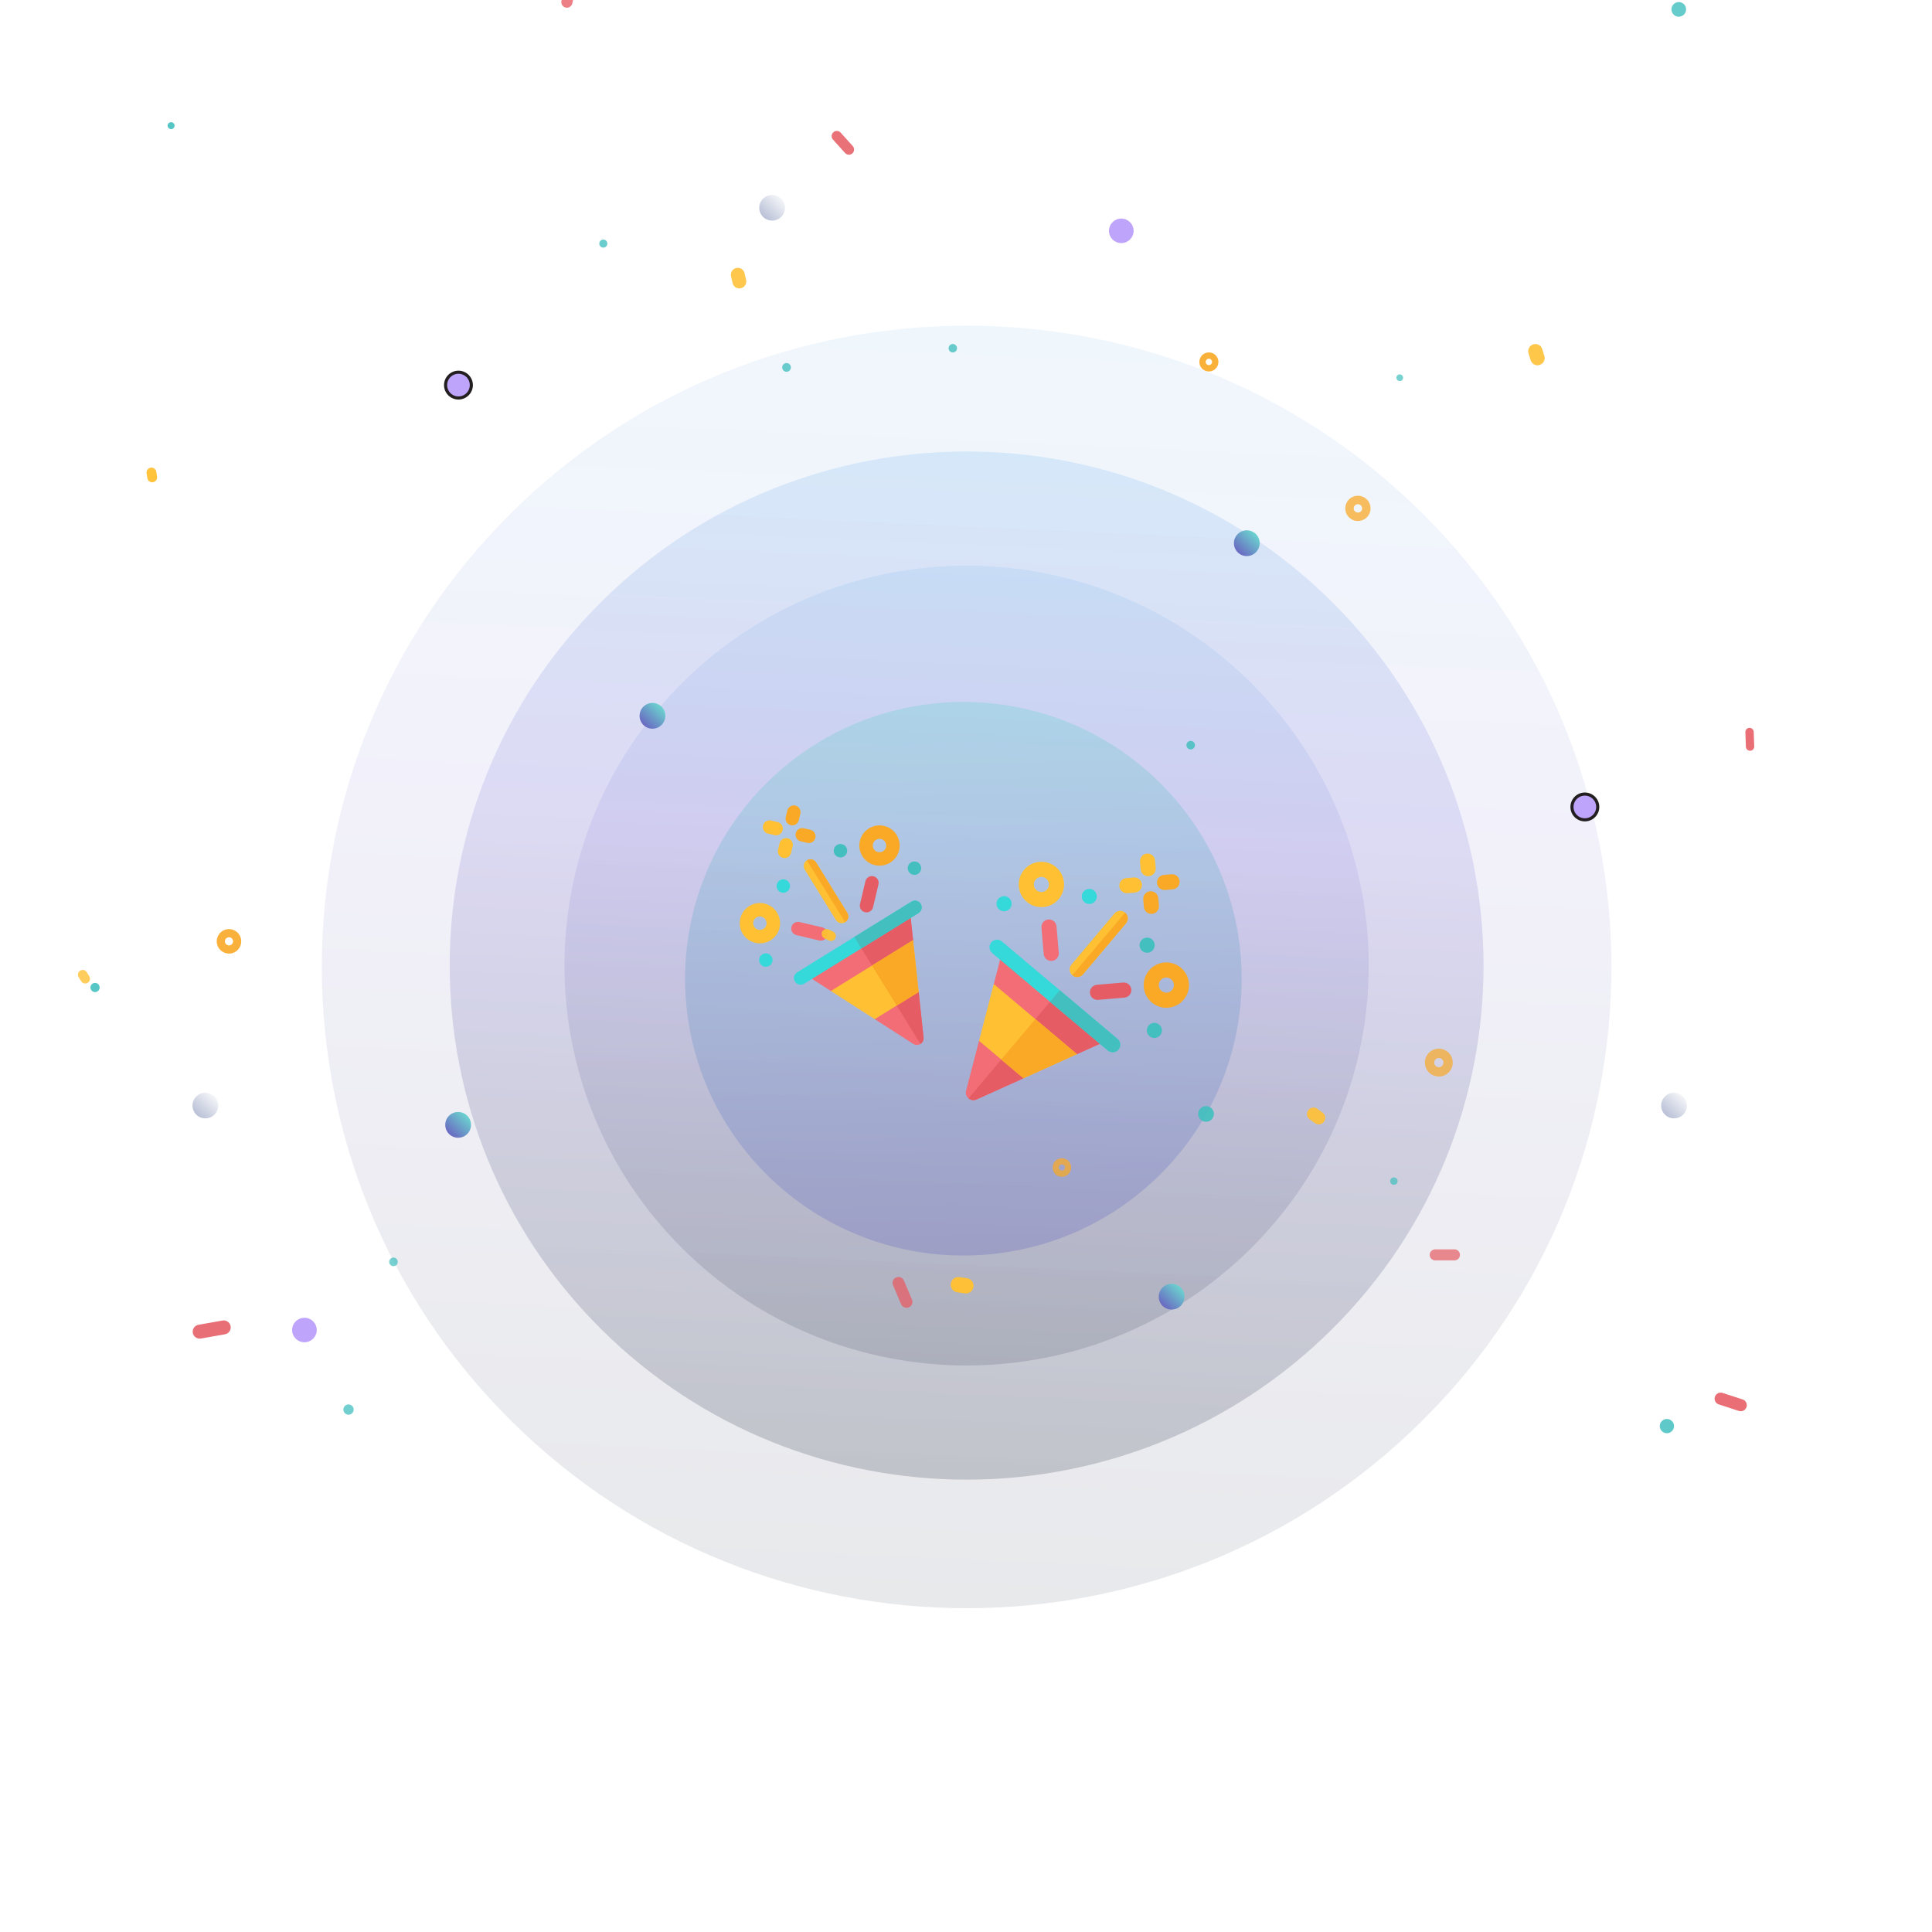 <svg width="300" height="300" viewBox="0 0 300 300" fill="none" xmlns="http://www.w3.org/2000/svg">
<g clip-path="url(#clip0_744_2106)">
<path opacity="0.2" d="M150.112 266.522C214.895 266.522 267.411 214.294 267.411 149.868C267.411 85.442 214.895 33.215 150.112 33.215C85.329 33.215 32.812 85.442 32.812 149.868C32.812 214.294 85.329 266.522 150.112 266.522Z" stroke="url(#paint0_linear_744_2106)" stroke-width="0.966" stroke-miterlimit="10" stroke-linecap="round" stroke-dasharray="0.48 5.31"/>
<path opacity="0.1" d="M220.898 220.556C260 181.669 260 118.621 220.898 79.734C181.796 40.847 118.399 40.847 79.297 79.734C40.195 118.621 40.195 181.669 79.297 220.556C118.399 259.443 181.796 259.443 220.898 220.556Z" fill="url(#paint1_linear_744_2106)"/>
<path opacity="0.2" d="M206.854 206.379C238.201 175.205 238.201 124.662 206.854 93.488C175.508 62.314 124.685 62.314 93.338 93.488C61.992 124.662 61.992 175.205 93.338 206.379C124.685 237.553 175.508 237.553 206.854 206.379Z" fill="url(#paint2_linear_744_2106)"/>
<path opacity="0.15" d="M194.248 193.843C218.633 169.592 218.633 130.275 194.248 106.024C169.863 81.774 130.328 81.774 105.943 106.024C81.559 130.275 81.559 169.592 105.943 193.843C130.328 218.093 169.863 218.093 194.248 193.843Z" fill="url(#paint3_linear_744_2106)"/>
<g opacity="0.32" filter="url(#filter0_i_744_2106)">
<path d="M180.149 180.438C197.026 163.654 197.026 136.443 180.149 119.659C163.273 102.876 135.911 102.876 119.034 119.659C102.158 136.443 102.158 163.654 119.034 180.438C135.911 197.221 163.273 197.221 180.149 180.438Z" fill="url(#paint4_linear_744_2106)"/>
</g>
<g filter="url(#filter1_i_744_2106)">
<path d="M71.141 174.735C72.245 174.735 73.141 173.839 73.141 172.735C73.141 171.63 72.245 170.735 71.141 170.735C70.036 170.735 69.141 171.63 69.141 172.735C69.141 173.839 70.036 174.735 71.141 174.735Z" fill="url(#paint5_linear_744_2106)"/>
</g>
<g filter="url(#filter2_i_744_2106)">
<path d="M193.602 84.414C194.706 84.414 195.602 83.519 195.602 82.414C195.602 81.31 194.706 80.414 193.602 80.414C192.497 80.414 191.602 81.31 191.602 82.414C191.602 83.519 192.497 84.414 193.602 84.414Z" fill="url(#paint6_linear_744_2106)"/>
</g>
<g filter="url(#filter3_i_744_2106)">
<path d="M181.931 201.417C183.035 201.417 183.931 200.522 183.931 199.417C183.931 198.312 183.035 197.417 181.931 197.417C180.826 197.417 179.931 198.312 179.931 199.417C179.931 200.522 180.826 201.417 181.931 201.417Z" fill="url(#paint7_linear_744_2106)"/>
</g>
<g filter="url(#filter4_i_744_2106)">
<path d="M101.316 111.219C102.421 111.219 103.316 110.324 103.316 109.219C103.316 108.115 102.421 107.219 101.316 107.219C100.212 107.219 99.316 108.115 99.316 109.219C99.316 110.324 100.212 111.219 101.316 111.219Z" fill="url(#paint8_linear_744_2106)"/>
</g>
<path d="M47.272 208.427C48.329 208.427 49.186 207.575 49.186 206.524C49.186 205.472 48.329 204.62 47.272 204.62C46.215 204.62 45.357 205.472 45.357 206.524C45.357 207.575 46.215 208.427 47.272 208.427Z" fill="#BEA5FB"/>
<path d="M174.113 37.749C175.17 37.749 176.027 36.896 176.027 35.845C176.027 34.794 175.17 33.941 174.113 33.941C173.055 33.941 172.198 34.794 172.198 35.845C172.198 36.896 173.055 37.749 174.113 37.749Z" fill="#BEA5FB"/>
<path d="M246.096 127.303C247.2 127.303 248.096 126.407 248.096 125.303C248.096 124.198 247.2 123.303 246.096 123.303C244.991 123.303 244.096 124.198 244.096 125.303C244.096 126.407 244.991 127.303 246.096 127.303Z" fill="#BEA5FB" stroke="#231F20" stroke-width="0.483" stroke-miterlimit="10"/>
<path d="M71.189 61.798C72.293 61.798 73.189 60.903 73.189 59.798C73.189 58.694 72.293 57.798 71.189 57.798C70.084 57.798 69.189 58.694 69.189 59.798C69.189 60.903 70.084 61.798 71.189 61.798Z" fill="#BEA5FB" stroke="#231F20" stroke-width="0.483" stroke-miterlimit="10"/>
<path d="M259.944 173.658C261.049 173.658 261.944 172.768 261.944 171.669C261.944 170.571 261.049 169.68 259.944 169.68C258.84 169.68 257.944 170.571 257.944 171.669C257.944 172.768 258.84 173.658 259.944 173.658Z" fill="url(#paint9_linear_744_2106)"/>
<path d="M31.89 173.658C32.994 173.658 33.89 172.768 33.89 171.669C33.89 170.571 32.994 169.68 31.89 169.68C30.785 169.68 29.89 170.571 29.89 171.669C29.89 172.768 30.785 173.658 31.89 173.658Z" fill="url(#paint10_linear_744_2106)"/>
<path d="M119.896 34.253C121.001 34.253 121.896 33.363 121.896 32.264C121.896 31.166 121.001 30.275 119.896 30.275C118.792 30.275 117.896 31.166 117.896 32.264C117.896 33.363 118.792 34.253 119.896 34.253Z" fill="url(#paint11_linear_744_2106)"/>
<g clip-path="url(#clip1_744_2106)">
<path d="M136.409 137.324L135.572 140.874C135.439 141.435 134.878 141.782 134.316 141.65C133.755 141.518 133.408 140.956 133.54 140.395L134.378 136.845C134.51 136.284 135.072 135.936 135.633 136.069C136.194 136.201 136.541 136.763 136.409 137.324Z" fill="#E65C64"/>
<path d="M128.471 145.265C128.339 145.826 127.777 146.173 127.216 146.041L123.666 145.204C123.105 145.071 122.758 144.509 122.89 143.948C123.022 143.387 123.584 143.04 124.145 143.172L127.695 144.009C128.256 144.142 128.604 144.704 128.471 145.265Z" fill="#F26D76"/>
<path d="M116.351 140.695C114.88 141.599 114.424 143.536 115.336 145.002C116.241 146.466 118.178 146.923 119.642 146.018C120.354 145.578 120.852 144.888 121.044 144.075C121.236 143.263 121.098 142.422 120.658 141.711C119.754 140.24 117.818 139.783 116.351 140.695ZM118.88 142.804C119.195 143.314 119.029 143.942 118.545 144.242C118.064 144.54 117.408 144.385 117.111 143.904C116.804 143.41 116.961 142.771 117.444 142.474C117.953 142.157 118.589 142.331 118.88 142.804Z" fill="#FFC033"/>
<path d="M131.521 132.337C131.653 131.776 131.306 131.214 130.745 131.082C130.184 130.949 129.622 131.297 129.49 131.858C129.357 132.419 129.705 132.981 130.266 133.113C130.827 133.245 131.389 132.898 131.521 132.337Z" fill="#43BFBF"/>
<path d="M122.644 137.825C122.776 137.264 122.429 136.702 121.868 136.57C121.307 136.438 120.745 136.785 120.613 137.346C120.48 137.907 120.828 138.469 121.389 138.602C121.95 138.734 122.512 138.386 122.644 137.825Z" fill="#36D9D9"/>
<path d="M143.011 135.047C143.143 134.486 142.796 133.924 142.235 133.792C141.674 133.659 141.112 134.007 140.98 134.568C140.847 135.129 141.195 135.691 141.756 135.823C142.317 135.955 142.879 135.608 143.011 135.047Z" fill="#43BFBF"/>
<path d="M119.934 149.316C120.066 148.755 119.719 148.193 119.158 148.061C118.597 147.929 118.035 148.276 117.903 148.837C117.77 149.398 118.118 149.96 118.679 150.092C119.24 150.225 119.802 149.877 119.934 149.316Z" fill="#36D9D9"/>
<path d="M121.531 128.908C121.398 129.47 120.837 129.817 120.276 129.685L119.26 129.445C118.699 129.313 118.351 128.751 118.484 128.19C118.616 127.629 119.178 127.281 119.739 127.414L120.755 127.653C121.316 127.786 121.663 128.347 121.531 128.908Z" fill="#FFC033"/>
<path d="M126.609 130.106C126.477 130.667 125.915 131.015 125.354 130.882L124.338 130.643C123.777 130.511 123.429 129.949 123.562 129.388C123.694 128.827 124.256 128.479 124.817 128.611L125.833 128.851C126.394 128.983 126.741 129.545 126.609 130.106Z" fill="#F9A926"/>
<path d="M123.083 131.419L122.843 132.435C122.711 132.996 122.149 133.343 121.588 133.211C121.027 133.078 120.679 132.517 120.812 131.955L121.051 130.94C121.184 130.379 121.746 130.031 122.307 130.164C122.868 130.296 123.215 130.858 123.083 131.419Z" fill="#FFC033"/>
<path d="M124.281 126.341L124.041 127.356C123.909 127.917 123.347 128.265 122.786 128.132C122.225 128 121.878 127.438 122.01 126.877L122.25 125.861C122.382 125.301 122.944 124.953 123.505 125.085C124.066 125.218 124.413 125.78 124.281 126.341Z" fill="#F9A926"/>
<path d="M134.922 128.635C133.451 129.539 132.994 131.475 133.906 132.941C134.812 134.406 136.748 134.863 138.213 133.957C138.924 133.517 139.423 132.827 139.614 132.015C139.806 131.202 139.668 130.362 139.228 129.651C138.324 128.179 136.388 127.723 134.922 128.635ZM137.45 130.743C137.764 131.251 137.602 131.88 137.115 132.182C136.635 132.479 135.978 132.324 135.681 131.844C135.374 131.35 135.532 130.71 136.014 130.413C136.522 130.098 137.158 130.268 137.45 130.743Z" fill="#F9A926"/>
<path d="M131.7 142.549C131.639 142.809 131.479 143.045 131.233 143.197C130.744 143.5 130.1 143.349 129.797 142.858L124.952 135.022C124.649 134.532 124.8 133.889 125.291 133.586C125.781 133.283 126.424 133.435 126.727 133.925L131.572 141.761C131.724 142.006 131.762 142.289 131.7 142.549Z" fill="#FFC033"/>
<path d="M131.233 143.197C131.478 143.046 131.639 142.809 131.7 142.549C131.761 142.289 131.723 142.006 131.572 141.761L126.726 133.925C126.424 133.435 125.78 133.283 125.29 133.586L131.233 143.197Z" fill="#F9A926"/>
<path d="M139.783 153.355L142.65 154.031L143.41 161.104C143.456 161.539 143.242 161.904 142.924 162.102C142.603 162.302 142.178 162.331 141.808 162.094L135.828 158.253L136.505 155.379L138.141 154.369L139.783 153.355Z" fill="#F26D76"/>
<path d="M139.782 153.355L142.65 154.031L143.409 161.105C143.456 161.539 143.241 161.904 142.923 162.102L138.141 154.369L139.782 153.355Z" fill="#E65C64"/>
<path d="M132.608 154.722L140.941 149.571L141.784 145.999L141.34 141.878C141.275 141.304 140.765 140.892 140.187 140.949L125.223 150.207C124.91 150.689 125.049 151.338 125.534 151.646L128.999 153.871L132.608 154.722L132.608 154.722Z" fill="#F26D76"/>
<path d="M140.941 149.572L141.784 145.999L141.34 141.878C141.275 141.304 140.765 140.892 140.187 140.949L132.705 145.578L136.769 152.15L140.941 149.572Z" fill="#E65C64"/>
<path d="M129.01 153.881L135.827 158.255L142.648 154.031L142.646 154.009L141.78 145.985L129.01 153.881Z" fill="#FFC033"/>
<path d="M142.648 154.031L142.647 154.009L141.78 145.985L135.397 149.931L139.238 156.143L142.648 154.031Z" fill="#F9A926"/>
<path d="M143.093 141.131C143.032 141.391 142.871 141.628 142.626 141.779L124.874 152.756C124.384 153.059 123.741 152.907 123.438 152.417C123.135 151.927 123.286 151.284 123.777 150.981L141.529 140.004C142.019 139.701 142.662 139.853 142.965 140.343C143.116 140.588 143.154 140.871 143.093 141.131Z" fill="#36D9D9"/>
<path d="M142.626 141.779C142.871 141.627 143.031 141.391 143.093 141.131C143.154 140.871 143.116 140.588 142.964 140.343C142.662 139.853 142.018 139.701 141.528 140.004L132.652 145.492L133.75 147.267L142.626 141.779Z" fill="#43BFBF"/>
</g>
<g clip-path="url(#clip2_744_2106)">
<path d="M174.603 154.91L170.515 155.259C169.869 155.314 169.3 154.835 169.245 154.189C169.19 153.543 169.669 152.974 170.315 152.919L174.404 152.571C175.05 152.516 175.618 152.995 175.673 153.641C175.728 154.287 175.249 154.855 174.603 154.91Z" fill="#E65C64"/>
<path d="M163.334 149.206C162.688 149.261 162.12 148.782 162.065 148.136L161.716 144.048C161.661 143.402 162.14 142.833 162.786 142.778C163.432 142.723 164 143.202 164.055 143.848L164.404 147.937C164.459 148.583 163.98 149.151 163.334 149.206Z" fill="#F26D76"/>
<path d="M163.972 134.648C162.491 133.392 160.26 133.582 159.013 135.071C157.764 136.552 157.955 138.782 159.436 140.031C160.155 140.637 161.067 140.928 162.003 140.849C162.939 140.769 163.789 140.327 164.395 139.608C165.652 138.126 165.461 135.896 163.972 134.648ZM162.604 138.09C162.17 138.605 161.439 138.648 160.949 138.236C160.463 137.826 160.399 137.07 160.808 136.584C161.229 136.083 161.968 136.027 162.454 136.439C162.971 136.872 163.008 137.613 162.604 138.09Z" fill="#FFC033"/>
<path d="M178.223 147.937C178.869 147.882 179.348 147.313 179.293 146.667C179.238 146.021 178.669 145.542 178.023 145.597C177.377 145.652 176.898 146.221 176.953 146.867C177.008 147.513 177.577 147.992 178.223 147.937Z" fill="#43BFBF"/>
<path d="M169.245 140.37C169.891 140.315 170.37 139.747 170.315 139.101C170.26 138.455 169.692 137.976 169.046 138.031C168.4 138.086 167.921 138.654 167.976 139.3C168.031 139.946 168.599 140.425 169.245 140.37Z" fill="#36D9D9"/>
<path d="M179.351 161.171C179.997 161.116 180.476 160.547 180.421 159.901C180.366 159.255 179.797 158.776 179.151 158.831C178.505 158.886 178.026 159.455 178.081 160.101C178.136 160.747 178.705 161.226 179.351 161.171Z" fill="#43BFBF"/>
<path d="M156.012 141.499C156.658 141.444 157.137 140.875 157.082 140.229C157.027 139.583 156.458 139.104 155.812 139.159C155.166 139.214 154.687 139.783 154.742 140.429C154.797 141.075 155.366 141.554 156.012 141.499Z" fill="#36D9D9"/>
<path d="M178.388 136.056C177.742 136.111 177.174 135.632 177.118 134.986L177.019 133.816C176.964 133.17 177.443 132.602 178.089 132.546C178.735 132.491 179.303 132.97 179.358 133.617L179.458 134.786C179.513 135.432 179.034 136.001 178.388 136.056Z" fill="#FFC033"/>
<path d="M178.887 141.905C178.241 141.96 177.673 141.481 177.617 140.835L177.518 139.665C177.463 139.019 177.942 138.45 178.588 138.395C179.234 138.34 179.802 138.819 179.857 139.465L179.957 140.635C180.012 141.281 179.533 141.85 178.887 141.905Z" fill="#F9A926"/>
<path d="M176.248 138.595L175.078 138.695C174.432 138.75 173.864 138.271 173.809 137.625C173.754 136.978 174.233 136.41 174.879 136.355L176.049 136.255C176.695 136.2 177.263 136.679 177.318 137.325C177.373 137.971 176.894 138.54 176.248 138.595Z" fill="#FFC033"/>
<path d="M182.097 138.096L180.927 138.196C180.281 138.251 179.712 137.772 179.657 137.126C179.602 136.48 180.081 135.911 180.727 135.856L181.897 135.757C182.543 135.701 183.112 136.18 183.167 136.827C183.222 137.473 182.742 138.041 182.097 138.096Z" fill="#F9A926"/>
<path d="M183.372 150.275C181.89 149.019 179.66 149.209 178.412 150.698C177.164 152.179 177.354 154.41 178.835 155.658C179.554 156.264 180.467 156.556 181.403 156.476C182.338 156.396 183.189 155.954 183.795 155.235C185.051 153.753 184.861 151.523 183.372 150.275ZM182.004 153.716C181.571 154.231 180.841 154.277 180.348 153.863C179.862 153.453 179.798 152.697 180.208 152.211C180.628 151.71 181.367 151.654 181.854 152.066C182.368 152.498 182.41 153.238 182.004 153.716Z" fill="#F9A926"/>
<path d="M167.368 151.707C167.069 151.732 166.76 151.643 166.512 151.434C166.016 151.017 165.953 150.276 166.371 149.78L173.05 141.855C173.468 141.359 174.208 141.296 174.704 141.714C175.2 142.132 175.263 142.873 174.845 143.368L168.166 151.293C167.957 151.541 167.667 151.681 167.368 151.707Z" fill="#FFC033"/>
<path d="M166.512 151.434C166.76 151.643 167.069 151.732 167.368 151.706C167.667 151.681 167.957 151.541 168.166 151.293L174.845 143.368C175.263 142.873 175.2 142.132 174.704 141.714L166.512 151.434Z" fill="#F9A926"/>
<path d="M158.648 164.133L158.929 167.435L151.633 170.725C151.185 170.927 150.72 170.826 150.397 170.555C150.071 170.282 149.89 169.838 150.014 169.359L152.025 161.62L155.336 161.338L156.989 162.733L158.648 164.133Z" fill="#F26D76"/>
<path d="M158.648 164.132L158.929 167.435L151.634 170.725C151.185 170.927 150.72 170.825 150.397 170.554L156.989 162.733L158.648 164.132Z" fill="#E65C64"/>
<path d="M154.672 156.941L163.098 164.046L167.212 163.695L171.462 161.777C172.053 161.507 172.315 160.817 172.052 160.219L156.912 147.465C156.286 147.299 155.642 147.675 155.483 148.302L154.317 152.786L154.672 156.941L154.672 156.941Z" fill="#F26D76"/>
<path d="M163.098 164.046L167.212 163.695L171.462 161.777C172.053 161.507 172.315 160.817 172.052 160.219L164.482 153.842L158.88 160.489L163.098 164.046Z" fill="#E65C64"/>
<path d="M154.311 152.801L152.023 161.621L158.929 167.434L158.951 167.424L167.226 163.686L154.311 152.801Z" fill="#FFC033"/>
<path d="M158.929 167.434L158.951 167.424L167.226 163.686L160.771 158.245L155.476 164.527L158.929 167.434Z" fill="#F9A926"/>
<path d="M172.875 163.389C172.576 163.415 172.267 163.326 172.019 163.117L154.065 147.985C153.569 147.567 153.506 146.826 153.924 146.331C154.342 145.835 155.082 145.772 155.578 146.19L173.532 161.322C174.027 161.739 174.091 162.48 173.673 162.976C173.464 163.224 173.174 163.364 172.875 163.389Z" fill="#36D9D9"/>
<path d="M172.018 163.117C172.266 163.326 172.575 163.415 172.875 163.389C173.174 163.364 173.463 163.224 173.672 162.976C174.09 162.481 174.027 161.74 173.531 161.322L164.555 153.756L163.041 155.551L172.018 163.117Z" fill="#43BFBF"/>
</g>
<path opacity="0.78" d="M89.504 -2.448L88.874 0.513C88.775 0.981 88.315 1.28 87.847 1.18C87.379 1.081 87.081 0.621 87.18 0.153L87.809 -2.808C87.909 -3.276 88.369 -3.575 88.837 -3.476C89.305 -3.376 89.603 -2.916 89.504 -2.448Z" fill="#E65C64"/>
<path opacity="0.86" d="M131.223 23.76L129.343 21.672C129.046 21.343 129.073 20.835 129.403 20.538C129.733 20.241 130.241 20.267 130.538 20.597L132.417 22.684C132.714 23.014 132.687 23.522 132.357 23.819C132.028 24.116 131.52 24.09 131.223 23.76Z" fill="#E65C64"/>
<path opacity="0.89" d="M272.316 113.646L272.395 115.906C272.407 116.264 272.128 116.563 271.771 116.576C271.413 116.588 271.114 116.309 271.101 115.952L271.023 113.692C271.01 113.334 271.289 113.035 271.647 113.022C272.004 113.01 272.303 113.289 272.316 113.646Z" fill="#E65C64"/>
<path opacity="0.89" d="M270.015 219.091L266.893 218.077C266.399 217.916 266.13 217.387 266.29 216.893C266.45 216.4 266.98 216.13 267.473 216.29L270.595 217.305C271.089 217.465 271.359 217.995 271.198 218.488C271.038 218.982 270.508 219.251 270.015 219.091Z" fill="#E65C64"/>
<path opacity="0.75" d="M139.922 202.518L138.668 199.563C138.47 199.096 138.688 198.557 139.155 198.359C139.622 198.161 140.161 198.378 140.359 198.845L141.613 201.8C141.811 202.267 141.593 202.806 141.126 203.004C140.659 203.202 140.12 202.984 139.922 202.518Z" fill="#E65C64"/>
<path opacity="0.7" d="M225.847 195.711H222.856C222.383 195.711 222 195.328 222 194.856C222 194.383 222.383 194 222.856 194H225.847C226.319 194 226.702 194.383 226.702 194.856C226.702 195.328 226.319 195.711 225.847 195.711Z" fill="#E65C64"/>
<path opacity="0.88" d="M30.819 205.71L34.554 205.051C35.145 204.947 35.707 205.341 35.812 205.931C35.916 206.522 35.522 207.084 34.931 207.188L31.195 207.847C30.605 207.951 30.042 207.557 29.938 206.967C29.834 206.376 30.228 205.814 30.819 205.71Z" fill="#E65C64"/>
<path opacity="0.95" d="M24.267 73.257L24.386 74.009C24.451 74.425 24.168 74.815 23.752 74.881C23.337 74.947 22.947 74.663 22.881 74.248L22.762 73.495C22.696 73.079 22.979 72.689 23.395 72.624C23.811 72.558 24.201 72.841 24.267 73.257Z" fill="#FFC033"/>
<path opacity="0.88" d="M115.611 42.422L115.853 43.469C115.986 44.048 115.626 44.625 115.047 44.758C114.469 44.892 113.892 44.531 113.758 43.953L113.516 42.905C113.383 42.327 113.743 41.75 114.322 41.616C114.9 41.483 115.477 41.843 115.611 42.422Z" fill="#FFC033"/>
<path opacity="0.89" d="M239.483 54.211L239.809 55.279C239.99 55.869 239.658 56.493 239.068 56.673C238.478 56.854 237.854 56.522 237.674 55.932L237.347 54.864C237.167 54.275 237.499 53.65 238.088 53.47C238.678 53.29 239.302 53.621 239.483 54.211Z" fill="#FFC033"/>
<path opacity="0.79" d="M13.471 150.958L13.864 151.586C14.081 151.933 13.975 152.39 13.628 152.607C13.281 152.824 12.824 152.719 12.607 152.372L12.215 151.743C11.998 151.396 12.103 150.939 12.45 150.722C12.797 150.505 13.255 150.611 13.471 150.958Z" fill="#FFC033"/>
<path opacity="0.95" d="M128.702 146.037L128.017 145.703C127.639 145.519 127.482 145.063 127.666 144.685C127.851 144.306 128.306 144.149 128.685 144.334L129.369 144.668C129.748 144.852 129.905 145.308 129.72 145.687C129.536 146.065 129.08 146.222 128.702 146.037Z" fill="#FFC033"/>
<path opacity="0.9" d="M204.552 172.172L205.371 172.767C205.823 173.096 205.924 173.729 205.595 174.181C205.266 174.633 204.633 174.734 204.181 174.405L203.362 173.81C202.91 173.481 202.81 172.848 203.138 172.396C203.467 171.944 204.1 171.843 204.552 172.172Z" fill="#FFC033"/>
<path opacity="0.98" d="M148.975 198.313L150.153 198.478C150.804 198.57 151.257 199.171 151.166 199.822C151.074 200.473 150.473 200.926 149.822 200.834L148.644 200.669C147.993 200.577 147.54 199.976 147.631 199.325C147.723 198.674 148.324 198.221 148.975 198.313Z" fill="#FFC033"/>
<path opacity="0.91" d="M188.563 54.989C187.895 54.519 186.968 54.682 186.501 55.353C186.034 56.02 186.197 56.947 186.864 57.414C187.189 57.642 187.582 57.729 187.971 57.661C188.36 57.592 188.699 57.375 188.926 57.051C189.397 56.383 189.233 55.456 188.563 54.989ZM188.119 56.482C187.957 56.714 187.653 56.761 187.431 56.606C187.212 56.452 187.157 56.138 187.31 55.919C187.467 55.694 187.775 55.642 187.994 55.797C188.226 55.958 188.271 56.266 188.119 56.482Z" fill="#F9A926"/>
<path opacity="0.74" d="M209.4 77.63C208.673 78.432 208.739 79.677 209.545 80.398C210.346 81.12 211.591 81.055 212.313 80.253C212.664 79.864 212.843 79.361 212.815 78.839C212.788 78.317 212.558 77.835 212.168 77.485C211.366 76.758 210.121 76.824 209.4 77.63ZM211.29 78.454C211.569 78.704 211.581 79.112 211.342 79.378C211.105 79.641 210.683 79.663 210.42 79.427C210.148 79.183 210.131 78.771 210.369 78.508C210.619 78.229 211.031 78.219 211.29 78.454Z" fill="#F9A926"/>
<path opacity="0.9" d="M34.969 144.364C33.971 144.686 33.422 145.762 33.749 146.759C34.072 147.754 35.149 148.302 36.143 147.979C36.627 147.822 37.02 147.487 37.251 147.035C37.481 146.583 37.52 146.068 37.364 145.585C37.042 144.586 35.965 144.037 34.969 144.364ZM36.157 145.973C36.269 146.318 36.082 146.666 35.752 146.774C35.425 146.88 35.06 146.694 34.954 146.367C34.845 146.032 35.03 145.677 35.357 145.571C35.702 145.458 36.053 145.65 36.157 145.973Z" fill="#F9A926"/>
<path opacity="0.73" d="M163.684 182.076C164.115 182.743 165.011 182.934 165.677 182.499C166.341 182.067 166.532 181.171 166.1 180.507C165.891 180.184 165.568 179.961 165.192 179.881C164.816 179.802 164.431 179.874 164.108 180.083C163.44 180.514 163.25 181.41 163.684 182.076ZM164.629 180.891C164.859 180.741 165.151 180.809 165.294 181.03C165.436 181.248 165.371 181.552 165.153 181.693C164.929 181.84 164.633 181.774 164.492 181.555C164.341 181.324 164.413 181.03 164.629 180.891Z" fill="#F9A926"/>
<path opacity="0.7" d="M221.299 165.413C221.523 166.584 222.662 167.353 223.832 167.122C224.999 166.895 225.767 165.756 225.54 164.589C225.43 164.022 225.106 163.531 224.629 163.209C224.151 162.886 223.574 162.77 223.007 162.88C221.836 163.104 221.068 164.243 221.299 165.413ZM223.278 164.296C223.683 164.217 224.05 164.476 224.126 164.863C224.2 165.246 223.94 165.633 223.557 165.707C223.163 165.784 222.788 165.527 222.714 165.142C222.635 164.738 222.9 164.368 223.278 164.296Z" fill="#F9A926"/>
<path opacity="0.79" d="M93.111 38.081C93.251 38.397 93.621 38.539 93.937 38.399C94.253 38.258 94.395 37.888 94.255 37.572C94.114 37.256 93.744 37.114 93.428 37.255C93.112 37.395 92.97 37.765 93.111 38.081Z" fill="#43BFBF"/>
<path opacity="0.79" d="M148.391 53.583C148.121 53.34 147.706 53.362 147.463 53.632C147.22 53.901 147.242 54.317 147.511 54.56C147.781 54.803 148.197 54.781 148.44 54.511C148.683 54.242 148.661 53.826 148.391 53.583Z" fill="#43BFBF"/>
<path opacity="0.82" d="M260.291 2.527C260.881 2.742 261.534 2.437 261.749 1.847C261.964 1.257 261.659 0.604 261.069 0.389C260.479 0.174 259.826 0.479 259.611 1.069C259.396 1.659 259.7 2.312 260.291 2.527Z" fill="#43BFBF"/>
<path opacity="0.72" d="M60.678 196.458C60.965 196.691 61.386 196.646 61.618 196.36C61.85 196.073 61.806 195.652 61.519 195.42C61.232 195.188 60.812 195.232 60.58 195.519C60.348 195.806 60.392 196.226 60.678 196.458Z" fill="#43BFBF"/>
<path opacity="0.92" d="M186.425 172.092C185.94 172.56 185.927 173.333 186.395 173.818C186.864 174.303 187.637 174.317 188.122 173.848C188.607 173.38 188.62 172.607 188.152 172.122C187.683 171.637 186.91 171.623 186.425 172.092Z" fill="#43BFBF"/>
<path opacity="0.85" d="M259.533 220.585C259.058 220.2 258.361 220.273 257.977 220.748C257.592 221.223 257.666 221.919 258.14 222.304C258.615 222.688 259.312 222.615 259.696 222.14C260.081 221.666 260.007 220.969 259.533 220.585Z" fill="#43BFBF"/>
<path opacity="0.9" d="M26.596 20.05C26.894 20.035 27.122 19.781 27.107 19.483C27.091 19.185 26.837 18.956 26.539 18.972C26.241 18.987 26.013 19.241 26.028 19.539C26.044 19.837 26.298 20.066 26.596 20.05Z" fill="#43BFBF"/>
<path opacity="0.77" d="M122.674 56.645C122.449 56.346 122.024 56.287 121.726 56.511C121.427 56.736 121.368 57.161 121.593 57.459C121.818 57.758 122.242 57.818 122.541 57.593C122.839 57.368 122.899 56.943 122.674 56.645Z" fill="#43BFBF"/>
<path opacity="0.72" d="M217.201 58.16C216.927 58.244 216.773 58.534 216.857 58.807C216.941 59.081 217.23 59.235 217.504 59.152C217.778 59.068 217.932 58.778 217.848 58.504C217.765 58.23 217.475 58.076 217.201 58.16Z" fill="#43BFBF"/>
<path opacity="0.89" d="M15.472 153.388C15.499 152.996 15.203 152.655 14.811 152.627C14.418 152.6 14.077 152.896 14.05 153.289C14.022 153.682 14.318 154.022 14.711 154.05C15.104 154.077 15.444 153.781 15.472 153.388Z" fill="#43BFBF"/>
<path opacity="0.84" d="M185.481 116.011C185.647 115.685 185.518 115.286 185.192 115.12C184.866 114.954 184.467 115.084 184.301 115.41C184.135 115.736 184.264 116.135 184.59 116.301C184.916 116.467 185.315 116.337 185.481 116.011Z" fill="#43BFBF"/>
<path opacity="0.73" d="M216.465 182.829C216.147 182.817 215.88 183.066 215.869 183.384C215.858 183.702 216.106 183.969 216.424 183.98C216.742 183.991 217.009 183.742 217.02 183.424C217.031 183.106 216.782 182.84 216.465 182.829Z" fill="#43BFBF"/>
<path opacity="0.75" d="M54.739 218.373C54.462 218.03 53.958 217.977 53.615 218.255C53.272 218.533 53.219 219.036 53.497 219.379C53.775 219.722 54.278 219.775 54.621 219.497C54.964 219.219 55.017 218.716 54.739 218.373Z" fill="#43BFBF"/>
</g>
<defs>
<filter id="filter0_i_744_2106" x="106.377" y="107.072" width="86.43" height="87.886" filterUnits="userSpaceOnUse" color-interpolation-filters="sRGB">
<feFlood flood-opacity="0" result="BackgroundImageFix"/>
<feBlend mode="normal" in="SourceGraphic" in2="BackgroundImageFix" result="shape"/>
<feColorMatrix in="SourceAlpha" type="matrix" values="0 0 0 0 0 0 0 0 0 0 0 0 0 0 0 0 0 0 127 0" result="hardAlpha"/>
<feOffset dy="1.932"/>
<feGaussianBlur stdDeviation="14.491"/>
<feComposite in2="hardAlpha" operator="arithmetic" k2="-1" k3="1"/>
<feColorMatrix type="matrix" values="0 0 0 0 1 0 0 0 0 1 0 0 0 0 1 0 0 0 0.25 0"/>
<feBlend mode="normal" in2="shape" result="effect1_innerShadow_744_2106"/>
</filter>
<filter id="filter1_i_744_2106" x="69.141" y="170.735" width="4" height="5.932" filterUnits="userSpaceOnUse" color-interpolation-filters="sRGB">
<feFlood flood-opacity="0" result="BackgroundImageFix"/>
<feBlend mode="normal" in="SourceGraphic" in2="BackgroundImageFix" result="shape"/>
<feColorMatrix in="SourceAlpha" type="matrix" values="0 0 0 0 0 0 0 0 0 0 0 0 0 0 0 0 0 0 127 0" result="hardAlpha"/>
<feOffset dy="1.932"/>
<feGaussianBlur stdDeviation="1.691"/>
<feComposite in2="hardAlpha" operator="arithmetic" k2="-1" k3="1"/>
<feColorMatrix type="matrix" values="0 0 0 0 1 0 0 0 0 1 0 0 0 0 1 0 0 0 0.25 0"/>
<feBlend mode="normal" in2="shape" result="effect1_innerShadow_744_2106"/>
</filter>
<filter id="filter2_i_744_2106" x="191.602" y="80.414" width="4" height="5.932" filterUnits="userSpaceOnUse" color-interpolation-filters="sRGB">
<feFlood flood-opacity="0" result="BackgroundImageFix"/>
<feBlend mode="normal" in="SourceGraphic" in2="BackgroundImageFix" result="shape"/>
<feColorMatrix in="SourceAlpha" type="matrix" values="0 0 0 0 0 0 0 0 0 0 0 0 0 0 0 0 0 0 127 0" result="hardAlpha"/>
<feOffset dy="1.932"/>
<feGaussianBlur stdDeviation="1.691"/>
<feComposite in2="hardAlpha" operator="arithmetic" k2="-1" k3="1"/>
<feColorMatrix type="matrix" values="0 0 0 0 1 0 0 0 0 1 0 0 0 0 1 0 0 0 0.25 0"/>
<feBlend mode="normal" in2="shape" result="effect1_innerShadow_744_2106"/>
</filter>
<filter id="filter3_i_744_2106" x="179.931" y="197.417" width="4" height="5.932" filterUnits="userSpaceOnUse" color-interpolation-filters="sRGB">
<feFlood flood-opacity="0" result="BackgroundImageFix"/>
<feBlend mode="normal" in="SourceGraphic" in2="BackgroundImageFix" result="shape"/>
<feColorMatrix in="SourceAlpha" type="matrix" values="0 0 0 0 0 0 0 0 0 0 0 0 0 0 0 0 0 0 127 0" result="hardAlpha"/>
<feOffset dy="1.932"/>
<feGaussianBlur stdDeviation="1.691"/>
<feComposite in2="hardAlpha" operator="arithmetic" k2="-1" k3="1"/>
<feColorMatrix type="matrix" values="0 0 0 0 1 0 0 0 0 1 0 0 0 0 1 0 0 0 0.25 0"/>
<feBlend mode="normal" in2="shape" result="effect1_innerShadow_744_2106"/>
</filter>
<filter id="filter4_i_744_2106" x="99.316" y="107.219" width="4" height="5.932" filterUnits="userSpaceOnUse" color-interpolation-filters="sRGB">
<feFlood flood-opacity="0" result="BackgroundImageFix"/>
<feBlend mode="normal" in="SourceGraphic" in2="BackgroundImageFix" result="shape"/>
<feColorMatrix in="SourceAlpha" type="matrix" values="0 0 0 0 0 0 0 0 0 0 0 0 0 0 0 0 0 0 127 0" result="hardAlpha"/>
<feOffset dy="1.932"/>
<feGaussianBlur stdDeviation="1.691"/>
<feComposite in2="hardAlpha" operator="arithmetic" k2="-1" k3="1"/>
<feColorMatrix type="matrix" values="0 0 0 0 1 0 0 0 0 1 0 0 0 0 1 0 0 0 0.25 0"/>
<feBlend mode="normal" in2="shape" result="effect1_innerShadow_744_2106"/>
</filter>
<linearGradient id="paint0_linear_744_2106" x1="150.112" y1="33.215" x2="150.112" y2="332.5" gradientUnits="userSpaceOnUse">
<stop stop-color="white"/>
<stop offset="1" stop-color="white" stop-opacity="0"/>
</linearGradient>
<linearGradient id="paint1_linear_744_2106" x1="144.03" y1="283.928" x2="159.094" y2="-51.501" gradientUnits="userSpaceOnUse">
<stop stop-color="#001111"/>
<stop offset="0.479" stop-color="#867CDA"/>
<stop offset="1" stop-color="#41FFFF"/>
</linearGradient>
<linearGradient id="paint2_linear_744_2106" x1="145.233" y1="257.182" x2="157.308" y2="-11.718" gradientUnits="userSpaceOnUse">
<stop stop-color="#001111"/>
<stop offset="0.479" stop-color="#867CDA"/>
<stop offset="1" stop-color="#41FFFF"/>
</linearGradient>
<linearGradient id="paint3_linear_744_2106" x1="146.312" y1="233.363" x2="155.706" y2="24.184" gradientUnits="userSpaceOnUse">
<stop stop-color="#001111"/>
<stop offset="0.479" stop-color="#867CDA"/>
<stop offset="1" stop-color="#41FFFF"/>
</linearGradient>
<linearGradient id="paint4_linear_744_2106" x1="149.594" y1="247.743" x2="146.004" y2="110.597" gradientUnits="userSpaceOnUse">
<stop offset="0.132" stop-color="#693BBB"/>
<stop offset="0.999" stop-color="#6BCFCF"/>
</linearGradient>
<linearGradient id="paint5_linear_744_2106" x1="67.926" y1="175.95" x2="72.32" y2="171.318" gradientUnits="userSpaceOnUse">
<stop offset="0.132" stop-color="#693BBB"/>
<stop offset="0.999" stop-color="#6BCFCF"/>
</linearGradient>
<linearGradient id="paint6_linear_744_2106" x1="190.387" y1="85.629" x2="194.781" y2="80.997" gradientUnits="userSpaceOnUse">
<stop offset="0.132" stop-color="#693BBB"/>
<stop offset="0.999" stop-color="#6BCFCF"/>
</linearGradient>
<linearGradient id="paint7_linear_744_2106" x1="178.716" y1="202.632" x2="183.11" y2="198" gradientUnits="userSpaceOnUse">
<stop offset="0.132" stop-color="#693BBB"/>
<stop offset="0.999" stop-color="#6BCFCF"/>
</linearGradient>
<linearGradient id="paint8_linear_744_2106" x1="98.102" y1="112.434" x2="102.496" y2="107.802" gradientUnits="userSpaceOnUse">
<stop offset="0.132" stop-color="#693BBB"/>
<stop offset="0.999" stop-color="#6BCFCF"/>
</linearGradient>
<linearGradient id="paint9_linear_744_2106" x1="262.033" y1="169.851" x2="258" y2="174.139" gradientUnits="userSpaceOnUse">
<stop stop-color="white"/>
<stop offset="0.974" stop-color="#ABB4CE"/>
</linearGradient>
<linearGradient id="paint10_linear_744_2106" x1="33.978" y1="169.851" x2="29.946" y2="174.139" gradientUnits="userSpaceOnUse">
<stop stop-color="white"/>
<stop offset="0.974" stop-color="#ABB4CE"/>
</linearGradient>
<linearGradient id="paint11_linear_744_2106" x1="121.985" y1="30.446" x2="117.952" y2="34.734" gradientUnits="userSpaceOnUse">
<stop stop-color="white"/>
<stop offset="0.974" stop-color="#ABB4CE"/>
</linearGradient>
<clipPath id="clip0_744_2106">
<rect width="300" height="300" fill="white"/>
</clipPath>
<clipPath id="clip1_744_2106">
<rect width="32" height="32" fill="white" transform="translate(112 155.146) rotate(-76.73)"/>
</clipPath>
<clipPath id="clip2_744_2106">
<rect width="36" height="36" fill="white" transform="translate(147 135.059) rotate(-4.874)"/>
</clipPath>
</defs>
</svg>
